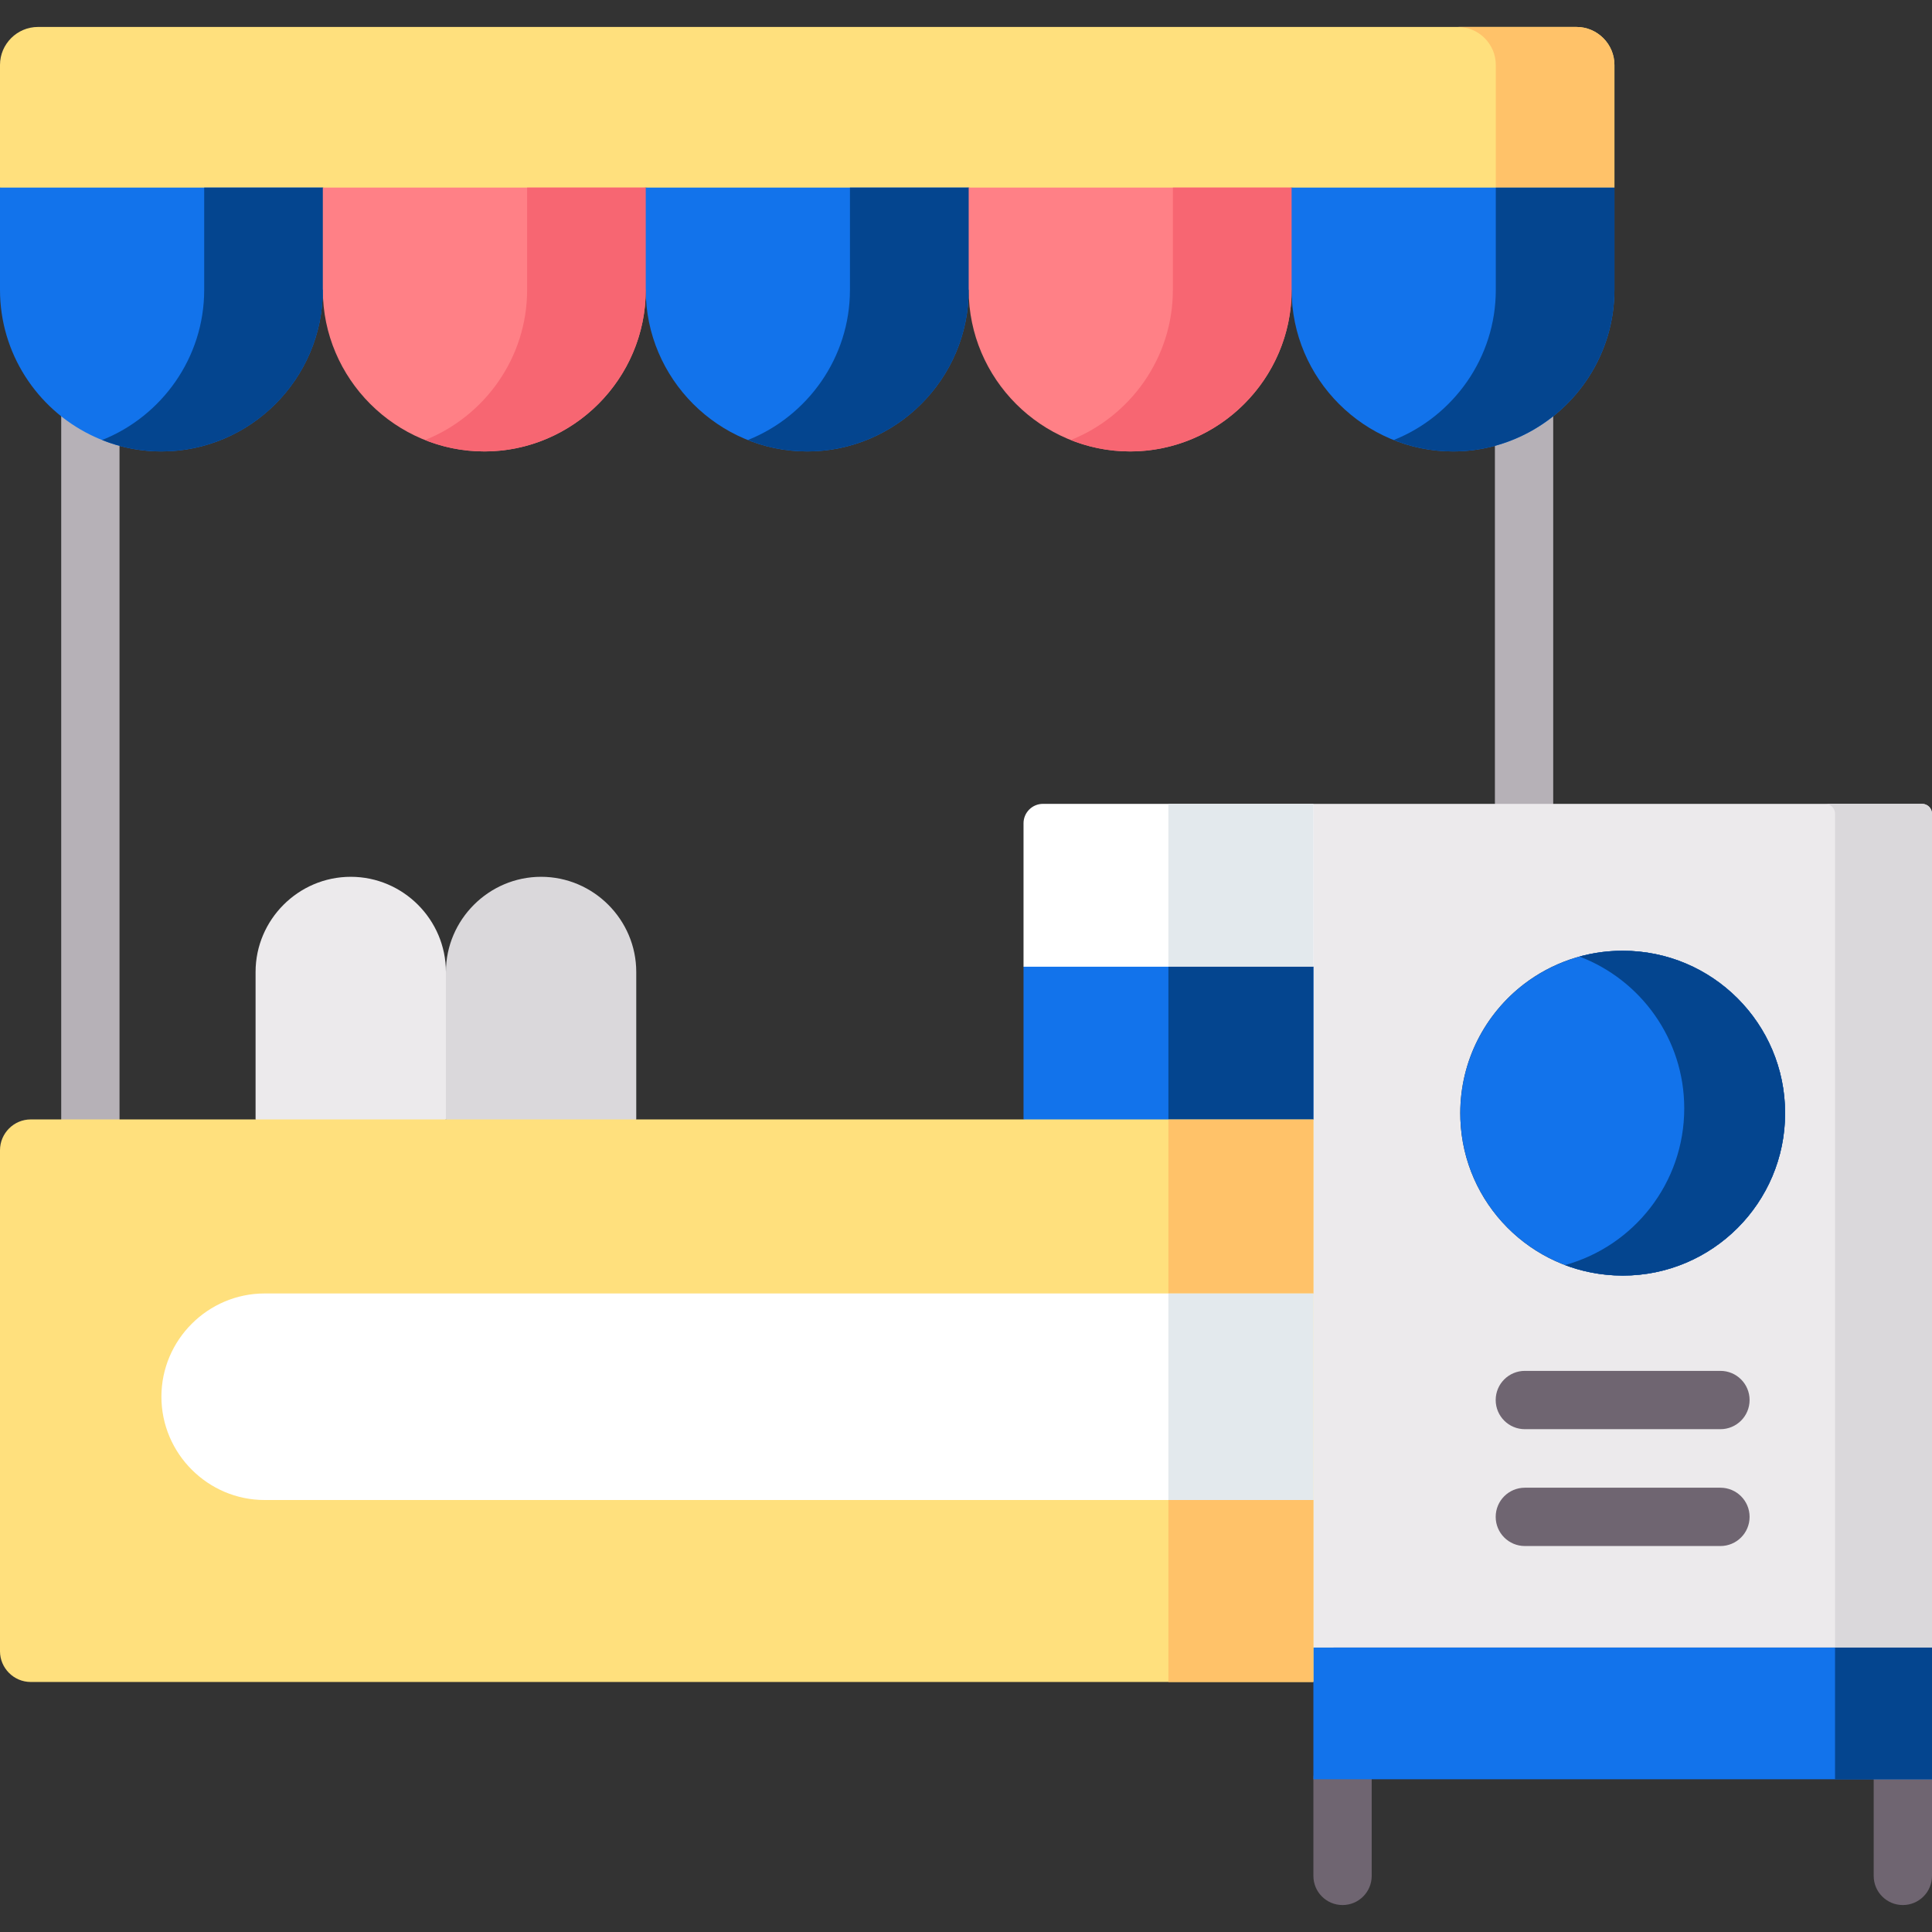<?xml version="1.0"?>
<svg xmlns="http://www.w3.org/2000/svg" id="Capa_1" enable-background="new 0 0 512 512" height="512px" viewBox="0 0 512 512" width="512px" class=""><rect x="0" y="0" width="512" height="512" fill="#333333" stroke="none"/><g><g><g><path clip-rule="evenodd" d="m271.245 218.182v38.01l38.394 12.427 38.424-12.427 14.733-21.581-14.733-21.581h-71.667c-2.845.001-5.151 2.307-5.151 5.152z" fill="#be8282" fill-rule="evenodd" data-original="#BE8282" class="" style="fill:#FFFFFF" data-old_color="#be8282"/></g><g><path clip-rule="evenodd" d="m271.245 256.192v40.468l38.409 9.39 38.409-9.39 14.732-21.96-14.732-18.508z" fill="#b3e59f" fill-rule="evenodd" data-original="#B3E59F" class="" style="fill:#1273EB" data-old_color="#b3e59f"/></g><g><path clip-rule="evenodd" d="m92.951 232.362c-13.883 0-25.221 11.368-25.221 25.222v39.076l25.221 16.258 25.221-16.258 10.168-21.96-10.168-17.116c0-13.854-11.338-25.222-25.221-25.222z" fill="#eceaec" fill-rule="evenodd" data-original="#ECEAEC" class=""/></g><g><path clip-rule="evenodd" d="m118.172 257.584v39.076l25.221 20.378 25.221-20.378v-39.076c0-13.854-11.338-25.222-25.221-25.222-13.854 0-25.221 11.368-25.221 25.222z" fill="#dad8db" fill-rule="evenodd" data-original="#DAD8DB" class=""/></g><g><path d="m355.789 504.858c-4.268 0-7.726-3.459-7.726-7.726v-25.607c0-4.268 3.459-7.726 7.726-7.726 4.268 0 7.726 3.459 7.726 7.726v25.607c.001 4.267-3.458 7.726-7.726 7.726z" fill="#6f6571" data-original="#6F6571" class=""/></g><g><path d="m504.274 504.858c-4.268 0-7.726-3.459-7.726-7.726v-25.607c0-4.268 3.459-7.726 7.726-7.726s7.726 3.459 7.726 7.726v25.607c0 4.267-3.459 7.726-7.726 7.726z" fill="#6f6571" data-original="#6F6571" class=""/></g><g><path d="m23.949 334.384c-4.268 0-7.726-4.513-7.726-10.081v-236.723c0-5.568 3.459-10.081 7.726-10.081s7.726 4.513 7.726 10.081v236.723c0 5.568-3.459 10.081-7.726 10.081z" fill="#b6b1b7" data-original="#B6B1B7" class=""/></g><g><path d="m403.892 225.272c-4.268 0-7.726-4.513-7.726-10.081v-127.611c0-5.568 3.459-10.081 7.726-10.081s7.726 4.513 7.726 10.081v127.611c.001 5.568-3.458 10.081-7.726 10.081z" fill="#b6b1b7" data-original="#B6B1B7" class=""/></g><g><path clip-rule="evenodd" d="m0 304.83v132.77c0 4.47 3.671 8.141 8.141 8.141h339.922l42.891-74.54-42.891-74.54h-339.922c-4.47-.001-8.141 3.67-8.141 8.169z" fill="#ffe07d" fill-rule="evenodd" data-original="#FFE07D" class=""/></g><g><path clip-rule="evenodd" d="m42.775 370.134c0 15.068 12.315 27.383 27.352 27.383h277.935v-54.736h-277.934c-15.038 0-27.353 12.315-27.353 27.353z" fill="#be8282" fill-rule="evenodd" data-original="#BE8282" class="" style="fill:#FFFFFF" data-old_color="#be8282"/></g><g><path clip-rule="evenodd" d="m348.063 213.031v43.161 40.467 46.122 54.736 39.106h79.778 84.159v-220.987c0-1.421-1.184-2.605-2.605-2.605h-105.502zm81.968 38.928c23.771 0 43.042 19.272 43.042 43.043s-19.271 43.043-43.042 43.043c-.74 0-1.451-.03-2.191-.059-22.202-1.095-39.993-19.035-40.821-41.326-.03-.562-.03-1.095-.03-1.658 0-13.943 6.631-26.347 16.903-34.221 7.253-5.536 16.312-8.822 26.139-8.822z" fill="#eceaec" fill-rule="evenodd" data-original="#ECEAEC" class=""/></g><g><path clip-rule="evenodd" d="m387.019 296.66c.829 22.291 18.62 40.23 40.821 41.326.74.03 1.451.059 2.191.059 23.771 0 43.042-19.272 43.042-43.043s-19.271-43.043-43.042-43.043c-9.828 0-18.886 3.286-26.139 8.822-10.272 7.874-16.903 20.278-16.903 34.221.001.562.001 1.095.03 1.658z" fill="#b3e59f" fill-rule="evenodd" data-original="#B3E59F" class="" style="fill:#1273EB" data-old_color="#b3e59f"/></g><g><path clip-rule="evenodd" d="m348.063 445.741v25.784h163.937v-34.902h-84.159-79.778z" fill="#b3e59f" fill-rule="evenodd" data-original="#B3E59F" class="" style="fill:#1273EB" data-old_color="#b3e59f"/></g><g><path clip-rule="evenodd" d="m0 76.828c0 16.785 9.769 31.409 23.948 38.395 5.684 2.812 12.078 4.411 18.827 4.411 23.534 0 42.775-19.272 42.775-42.806v-27.117l-40.222-16.301-45.328 16.301z" fill="#b3e59f" fill-rule="evenodd" data-original="#B3E59F" class="" style="fill:#1273EB" data-old_color="#b3e59f"/></g><g><path clip-rule="evenodd" d="m85.55 76.828c0 23.534 19.271 42.806 42.805 42.806s42.775-19.272 42.775-42.806v-27.117l-42.79-16.301-42.79 16.301-13.437 12.357z" fill="#ff8086" fill-rule="evenodd" data-original="#FF8086" class=""/></g><g><path clip-rule="evenodd" d="m171.13 76.828c0 23.534 19.271 42.806 42.775 42.806 23.534 0 42.805-19.272 42.805-42.806v-27.117l-42.79-10.822-42.79 10.822-11.967 13.902z" fill="#b3e59f" fill-rule="evenodd" data-original="#B3E59F" class="" style="fill:#1273EB" data-old_color="#b3e59f"/></g><g><path clip-rule="evenodd" d="m256.71 76.828c0 23.534 19.241 42.806 42.775 42.806s42.805-19.272 42.805-42.806v-27.117l-48.173-16.301-37.407 16.301-13.073 12.872z" fill="#ff8086" fill-rule="evenodd" data-original="#FF8086" class=""/></g><g><path clip-rule="evenodd" d="m342.29 76.828c0 23.534 19.241 42.806 42.775 42.806 6.749 0 13.143-1.599 18.827-4.411 14.15-6.986 23.948-21.61 23.948-38.395v-27.117l-41.502-10.822-44.048 10.822-7.997 14.675z" fill="#b3e59f" fill-rule="evenodd" data-original="#B3E59F" class="" style="fill:#1273EB" data-old_color="#b3e59f"/></g><g><path clip-rule="evenodd" d="m171.13 49.711h85.58 85.58 85.55v-15.867-16.637c0-5.536-4.529-10.065-10.065-10.065h-407.71c-5.536 0-10.065 4.529-10.065 10.065v16.637 15.867h85.55z" fill="#ffe07d" fill-rule="evenodd" data-original="#FFE07D" class=""/></g><g><path clip-rule="evenodd" d="m396.403 17.207v32.504h31.438v-15.867-16.637c0-5.536-4.529-10.065-10.065-10.065h-31.438c5.536 0 10.065 4.529 10.065 10.065z" fill="#ffc269" fill-rule="evenodd" data-original="#FFC269" class=""/></g><g><path clip-rule="evenodd" d="m396.403 76.828c0 17.999-11.249 33.481-27.056 39.786 4.855 1.954 10.183 3.02 15.719 3.02 6.749 0 13.143-1.599 18.827-4.411 14.15-6.986 23.948-21.61 23.948-38.395v-27.117h-31.438z" fill="#95d6a4" fill-rule="evenodd" data-original="#95D6A4" class="" style="fill:#04458F" data-old_color="#95d6a4"/></g><g><path clip-rule="evenodd" d="m310.823 76.828c0 17.999-11.249 33.481-27.056 39.786 4.884 1.954 10.183 3.02 15.719 3.02 6.749 0 13.143-1.599 18.857-4.411 14.15-6.986 23.948-21.61 23.948-38.395v-27.117h-31.467v27.117z" fill="#f76672" fill-rule="evenodd" data-original="#F76672" class=""/></g><g><path clip-rule="evenodd" d="m225.243 76.828c0 17.999-11.249 33.481-27.056 39.786 4.884 1.954 10.183 3.02 15.719 3.02 6.779 0 13.173-1.599 18.857-4.411 14.15-6.986 23.948-21.61 23.948-38.395v-27.117h-31.467v27.117z" fill="#95d6a4" fill-rule="evenodd" data-original="#95D6A4" class="" style="fill:#04458F" data-old_color="#95d6a4"/></g><g><path clip-rule="evenodd" d="m139.693 76.828c0 17.999-11.249 33.481-27.056 39.786 4.855 1.954 10.154 3.02 15.719 3.02 6.749 0 13.143-1.599 18.827-4.411 14.15-6.986 23.948-21.61 23.948-38.395v-27.117h-31.438z" fill="#f76672" fill-rule="evenodd" data-original="#F76672" class=""/></g><g><path clip-rule="evenodd" d="m54.113 76.828c0 17.999-11.249 33.481-27.056 39.786 4.855 1.954 10.183 3.02 15.719 3.02 6.749 0 13.143-1.599 18.857-4.411 14.15-6.986 23.919-21.61 23.919-38.395v-27.117h-31.439z" fill="#95d6a4" fill-rule="evenodd" data-original="#95D6A4" class="" style="fill:#04458F" data-old_color="#95d6a4"/></g><g><path clip-rule="evenodd" d="m309.639 213.031h38.424v43.161h-38.424z" fill="#af7373" fill-rule="evenodd" data-original="#AF7373" class="active-path" style="fill:#E3E9ED" data-old_color="#af7373"/></g><g><path clip-rule="evenodd" d="m309.639 256.192h38.424v40.467h-38.424z" fill="#95d6a4" fill-rule="evenodd" data-original="#95D6A4" class="" style="fill:#04458F" data-old_color="#95d6a4"/></g><g><path clip-rule="evenodd" d="m309.639 296.66h38.424v46.122h-38.424z" fill="#ffc269" fill-rule="evenodd" data-original="#FFC269" class=""/></g><g><path clip-rule="evenodd" d="m309.639 397.517v48.224h38.424v-9.118-39.106z" fill="#ffc269" fill-rule="evenodd" data-original="#FFC269" class=""/></g><g><path clip-rule="evenodd" d="m446.342 293.729c0 19.834-13.38 36.501-31.615 41.533 4.115 1.539 8.525 2.487 13.114 2.723.74.03 1.451.059 2.191.059 23.771 0 43.042-19.272 43.042-43.043s-19.271-43.043-43.042-43.043c-3.967 0-7.815.533-11.456 1.539 16.221 6.159 27.766 21.849 27.766 40.232z" fill="#95d6a4" fill-rule="evenodd" data-original="#95D6A4" class="" style="fill:#04458F" data-old_color="#95d6a4"/></g><g><path clip-rule="evenodd" d="m486.305 215.636v220.987h25.695v-220.987c0-1.421-1.184-2.605-2.605-2.605h-25.695c1.451 0 2.605 1.184 2.605 2.605z" fill="#dad8db" fill-rule="evenodd" data-original="#DAD8DB" class=""/></g><g><path clip-rule="evenodd" d="m486.305 436.623h25.695v34.902h-25.695z" fill="#95d6a4" fill-rule="evenodd" data-original="#95D6A4" class="" style="fill:#04458F" data-old_color="#95d6a4"/></g><g><path clip-rule="evenodd" d="m309.639 342.781h38.424v54.736h-38.424z" fill="#af7373" fill-rule="evenodd" data-original="#AF7373" class="active-path" style="fill:#E3E9ED" data-old_color="#af7373"/></g><g><path d="m455.934 378.748h-51.834c-4.268 0-7.726-3.459-7.726-7.726s3.459-7.726 7.726-7.726h51.834c4.268 0 7.726 3.459 7.726 7.726s-3.459 7.726-7.726 7.726z" fill="#6f6571" data-original="#6F6571" class=""/></g><g><path d="m455.934 409.713h-51.834c-4.268 0-7.726-3.459-7.726-7.726s3.459-7.726 7.726-7.726h51.834c4.268 0 7.726 3.459 7.726 7.726s-3.459 7.726-7.726 7.726z" fill="#6f6571" data-original="#6F6571" class=""/></g></g></g> </svg>
